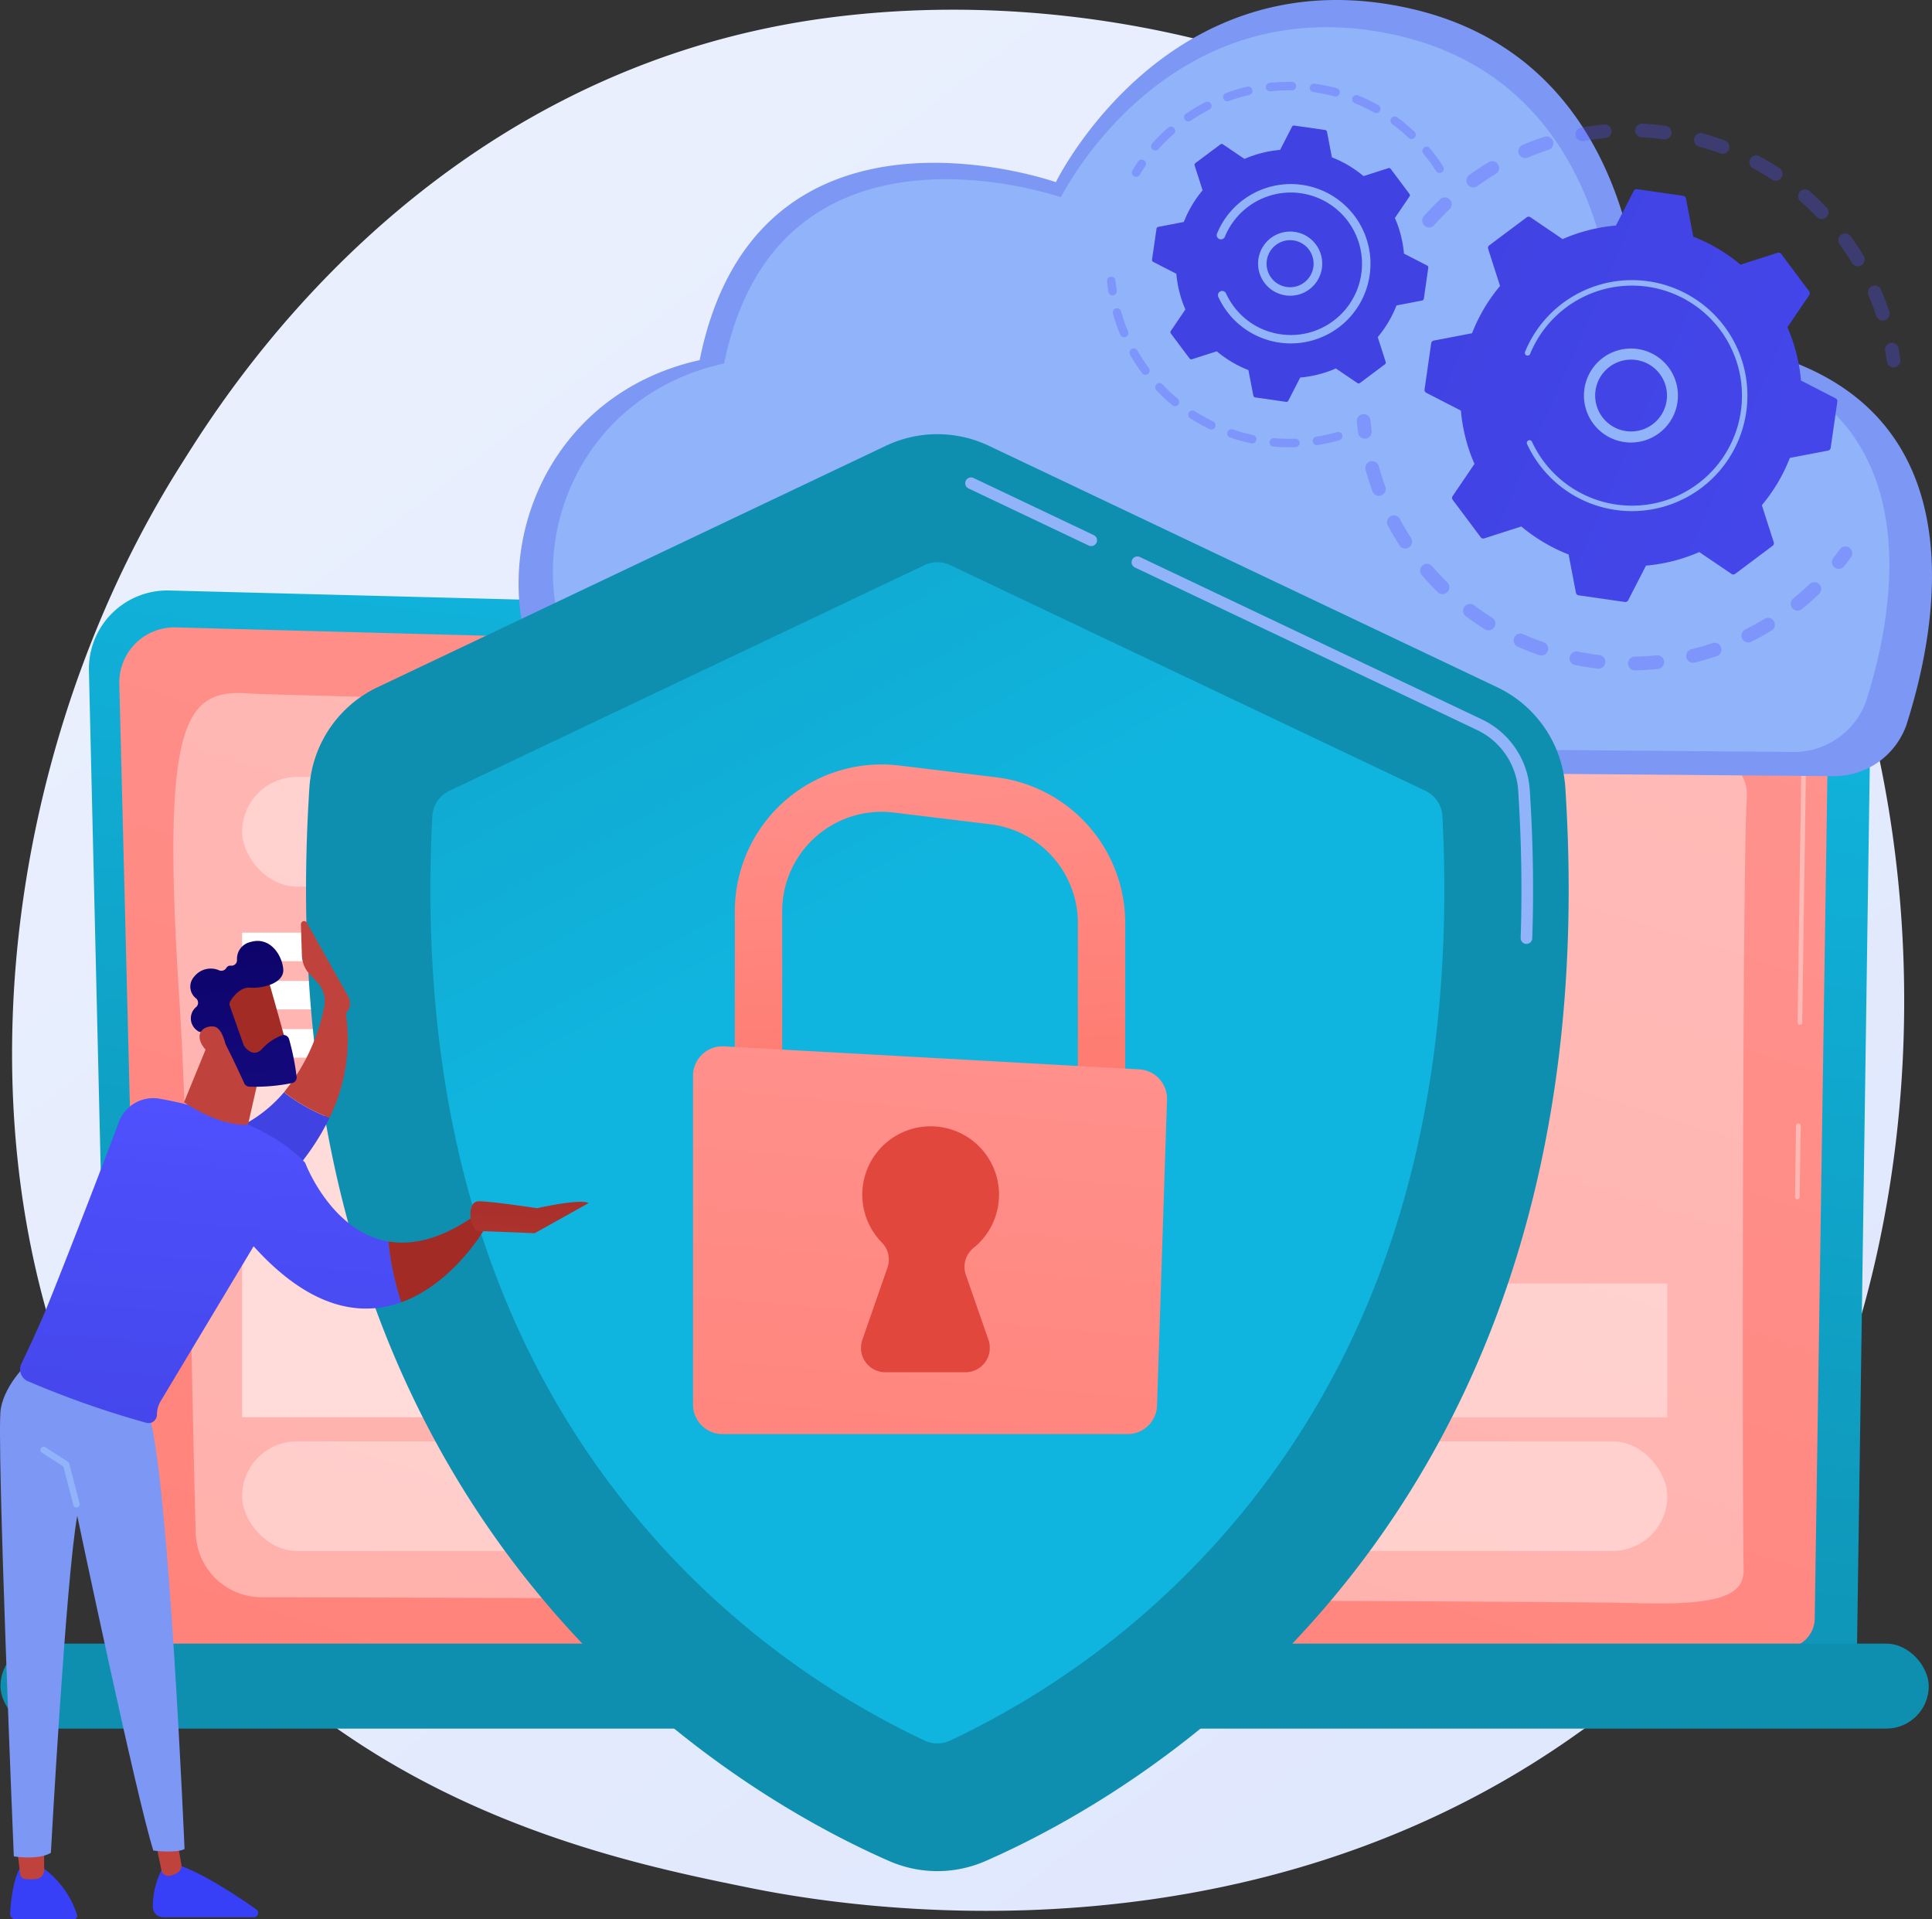 <svg xmlns="http://www.w3.org/2000/svg" xmlns:xlink="http://www.w3.org/1999/xlink" width="234.55" height="233" viewBox="0 0 234.55 233">
  <rect x="0" y="0" width="234.55" height="233" fill="#333333" stroke="none"/>
  <defs>
    <linearGradient id="linear-gradient" x1="1.13" y1="1.295" x2="0.236" y2="0.19" gradientUnits="objectBoundingBox">
      <stop offset="0" stop-color="#dae3fe"/>
      <stop offset="1" stop-color="#e9effd"/>
    </linearGradient>
    <linearGradient id="linear-gradient-2" x1="-0.256" y1="0.932" x2="-0.033" y2="-0.163" gradientUnits="objectBoundingBox">
      <stop offset="0" stop-color="#0f8faf"/>
      <stop offset="1" stop-color="#10b5df"/>
    </linearGradient>
    <linearGradient id="linear-gradient-3" x1="0.234" y1="-0.287" x2="-1.049" y2="2.167" gradientUnits="objectBoundingBox">
      <stop offset="0" stop-color="#ff928e"/>
      <stop offset="1" stop-color="#fe7062"/>
    </linearGradient>
    <linearGradient id="linear-gradient-4" x1="0.507" y1="-0.558" x2="0.577" y2="-11.299" xlink:href="#linear-gradient-2"/>
    <linearGradient id="linear-gradient-5" x1="2.196" y1="-7.686" x2="3.032" y2="-7.686" gradientUnits="objectBoundingBox">
      <stop offset="0" stop-color="#4f52ff"/>
      <stop offset="1" stop-color="#4042e2"/>
    </linearGradient>
    <linearGradient id="linear-gradient-6" x1="63.201" y1="-74.857" x2="64.682" y2="-74.857" xlink:href="#linear-gradient-5"/>
    <linearGradient id="linear-gradient-7" x1="56.37" y1="-83.112" x2="57.14" y2="-83.112" xlink:href="#linear-gradient-5"/>
    <linearGradient id="linear-gradient-8" x1="2.694" y1="-7.639" x2="3.576" y2="-7.639" xlink:href="#linear-gradient-5"/>
    <linearGradient id="linear-gradient-9" x1="80.299" y1="-59.772" x2="81.811" y2="-59.772" xlink:href="#linear-gradient-5"/>
    <linearGradient id="linear-gradient-10" x1="5.39" y1="-2.553" x2="1.914" y2="-4.08" xlink:href="#linear-gradient-5"/>
    <linearGradient id="linear-gradient-11" x1="76.471" y1="-70.518" x2="77.256" y2="-70.518" xlink:href="#linear-gradient-5"/>
    <linearGradient id="linear-gradient-12" x1="3.625" y1="-13.962" x2="4.371" y2="-13.962" xlink:href="#linear-gradient-5"/>
    <linearGradient id="linear-gradient-13" x1="5.215" y1="-9.271" x2="6.3" y2="-9.271" xlink:href="#linear-gradient-5"/>
    <linearGradient id="linear-gradient-14" x1="120.892" y1="-65.476" x2="122.645" y2="-65.476" xlink:href="#linear-gradient-5"/>
    <linearGradient id="linear-gradient-15" x1="8.634" y1="-2.659" x2="3.439" y2="-4.94" xlink:href="#linear-gradient-5"/>
    <linearGradient id="linear-gradient-16" x1="-1.056" y1="-0.119" x2="-0.617" y2="0.805" xlink:href="#linear-gradient-2"/>
    <linearGradient id="linear-gradient-17" x1="-2.98" y1="0.171" x2="-2.849" y2="1.72" xlink:href="#linear-gradient-3"/>
    <linearGradient id="linear-gradient-18" x1="0.564" y1="-0.182" x2="0.198" y2="3.174" xlink:href="#linear-gradient-3"/>
    <linearGradient id="linear-gradient-19" x1="-8.671" y1="0.162" x2="-9.706" y2="0.923" gradientUnits="objectBoundingBox">
      <stop offset="0" stop-color="#e1473d"/>
      <stop offset="1" stop-color="#e9605a"/>
    </linearGradient>
    <linearGradient id="linear-gradient-20" x1="4.119" y1="-47.346" x2="3.122" y2="-43.142" gradientUnits="objectBoundingBox">
      <stop offset="0" stop-color="#53d8ff"/>
      <stop offset="1" stop-color="#3840f7"/>
    </linearGradient>
    <linearGradient id="linear-gradient-21" x1="-19.208" y1="0.5" x2="-18.208" y2="0.5" gradientUnits="objectBoundingBox">
      <stop offset="0" stop-color="#a22b25"/>
      <stop offset="1" stop-color="#c0423c"/>
    </linearGradient>
    <linearGradient id="linear-gradient-22" x1="2.675" y1="-48.467" x2="2.039" y2="-44.087" xlink:href="#linear-gradient-20"/>
    <linearGradient id="linear-gradient-23" x1="-19.314" y1="0.5" x2="-18.314" y2="0.5" xlink:href="#linear-gradient-21"/>
    <linearGradient id="linear-gradient-24" x1="1.519" y1="-1.602" x2="1.326" y2="-1.214" xlink:href="#linear-gradient-5"/>
    <linearGradient id="linear-gradient-25" x1="-16.274" y1="1.427" x2="-14.751" y2="1.427" xlink:href="#linear-gradient-21"/>
    <linearGradient id="linear-gradient-26" x1="-0.787" y1="-0.21" x2="-0.931" y2="1.394" xlink:href="#linear-gradient-5"/>
    <linearGradient id="linear-gradient-27" x1="-3.656" y1="-1.615" x2="-5.94" y2="1.548" xlink:href="#linear-gradient-21"/>
    <linearGradient id="linear-gradient-28" x1="-3.29" y1="-2.795" x2="-5.129" y2="5.663" xlink:href="#linear-gradient-21"/>
    <linearGradient id="linear-gradient-29" x1="3.406" y1="-0.816" x2="2.258" y2="-0.279" xlink:href="#linear-gradient-21"/>
    <linearGradient id="linear-gradient-30" x1="-8.626" y1="14.664" x2="-9.844" y2="15.96" xlink:href="#linear-gradient-21"/>
    <linearGradient id="linear-gradient-31" x1="-3.319" y1="-0.451" x2="-3.222" y2="2.181" gradientUnits="objectBoundingBox">
      <stop offset="0" stop-color="#09005d"/>
      <stop offset="1" stop-color="#1a0f91"/>
    </linearGradient>
    <linearGradient id="linear-gradient-32" x1="-28.307" y1="47.579" x2="-25.606" y2="45.041" xlink:href="#linear-gradient-21"/>
  </defs>
  <g id="Group_3237" data-name="Group 3237" transform="translate(-440.471 -425.472)">
    <path id="Path_6538" data-name="Path 6538" d="M661.2,637.991a83.058,83.058,0,0,1-12.706,10.7c-41.45,29.741-90.5,21.072-100.921,18.954-15.393-3.126-45.146-9.169-66.658-34.466-32.545-38.272-27.477-98.569-2.233-138.372,4.617-7.281,29.009-47.69,78.584-54.17,30-3.922,64.975,3.988,90.3,25.207C700.726,510.382,696.941,600.359,661.2,637.991Z" transform="translate(-16.178 -13.018)" fill="url(#linear-gradient)"/>
    <g id="Group_3221" data-name="Group 3221" transform="translate(440.526 497.156)">
      <g id="Group_3220" data-name="Group 3220" transform="translate(10.738)">
        <path id="Path_6539" data-name="Path 6539" d="M573.455,1418.493a3.787,3.787,0,0,0,3.778,3.774H781.521a3.787,3.787,0,0,0,3.778-3.774l1.7-117.4a6.579,6.579,0,0,0-6.928-5.824L580.418,1290.1a9.52,9.52,0,0,0-9.768,9.737Z" transform="translate(-570.647 -1290.101)" fill="url(#linear-gradient-2)"/>
        <path id="Path_6540" data-name="Path 6540" d="M618,1464.393a3.585,3.585,0,0,0,3.574,3.574H817.411a3.584,3.584,0,0,0,3.574-3.574l1.6-106.575c-.189-6.413-5.812-8.719-9.22-8.582L622.02,1344.1a6.691,6.691,0,0,0-6.864,6.847Z" transform="translate(-611.464 -1339.622)" fill="url(#linear-gradient-3)"/>
        <g id="Group_3219" data-name="Group 3219" transform="translate(138.689 10.249)" opacity="0.37">
          <path id="Path_6541" data-name="Path 6541" d="M3069.179,2079.591h0a.282.282,0,0,1-.277-.286l.127-8.643a.291.291,0,0,1,.286-.277.282.282,0,0,1,.278.286l-.127,8.643A.282.282,0,0,1,3069.179,2079.591Z" transform="translate(-3000.463 -2015.942)" fill="#fff"/>
          <path id="Path_6542" data-name="Path 6542" d="M2312.492,1456.185h0a.281.281,0,0,1-.277-.286l.486-33.1a6.453,6.453,0,0,0-1.849-4.834c-2.253-2.159-5.814-2.049-5.965-2.043l-61.143-1.64a.281.281,0,0,1,.007-.563h.005l61.125,1.64c.145-.007,3.936-.124,6.36,2.2a7,7,0,0,1,2.022,5.244l-.486,33.108A.282.282,0,0,1,2312.492,1456.185Z" transform="translate(-2243.465 -1413.716)" fill="#fff"/>
        </g>
        <path id="Path_6543" data-name="Path 6543" d="M884.981,1546.591c-.205-8.808-.129-86.811.377-93.547s-9.986-8-26.095-8.758-152.019-3.76-155.519-4.043c-7.866-.638-10.9,2.674-8.707,36.643,1.237,19.145,1.571,50.764,2.022,65.291a8.016,8.016,0,0,0,8,7.769c32.706.09,158.057.449,166.4.7C881.062,1550.93,885.062,1550.084,884.981,1546.591Z" transform="translate(-684.088 -1427.733)" fill="#fff" opacity="0.37"/>
      </g>
      <rect id="Rectangle_883" data-name="Rectangle 883" width="234.101" height="10.315" rx="5.158" transform="translate(234.101 138.158) rotate(180)" fill="url(#linear-gradient-4)"/>
      <rect id="Rectangle_884" data-name="Rectangle 884" width="159.44" height="13.309" rx="6.654" transform="translate(29.341 22.636)" fill="#fff" opacity="0.37"/>
      <rect id="Rectangle_885" data-name="Rectangle 885" width="173.016" height="13.309" rx="6.654" transform="translate(29.341 103.288)" fill="#fff" opacity="0.37"/>
      <rect id="Rectangle_886" data-name="Rectangle 886" width="93.428" height="16.237" transform="translate(108.928 84.124)" fill="#fff" opacity="0.37"/>
      <rect id="Rectangle_887" data-name="Rectangle 887" width="73.731" height="3.46" transform="translate(29.341 41.535)" fill="#fff"/>
      <rect id="Rectangle_888" data-name="Rectangle 888" width="73.731" height="3.46" transform="translate(29.341 47.391)" fill="#fff"/>
      <rect id="Rectangle_889" data-name="Rectangle 889" width="73.731" height="3.46" transform="translate(29.341 53.247)" fill="#fff"/>
      <rect id="Rectangle_890" data-name="Rectangle 890" width="73.731" height="41.258" transform="translate(29.341 59.103)" fill="#fff" opacity="0.53"/>
    </g>
    <g id="Group_3222" data-name="Group 3222" transform="translate(503.429 425.472)">
      <path id="Path_6544" data-name="Path 6544" d="M1337.23,466.449a1.058,1.058,0,0,1-1.071-.995c-.11-5.57-1.989-33.229-28.331-39.009-29.327-6.435-42.748,21.143-42.748,21.143s-36.286-12.87-43.245,21.6c-22.752,5.049-28.663,32.524-13.865,45.95a13.268,13.268,0,0,0,8.8,3.366l142.488,1.187a9.325,9.325,0,0,0,9.078-6.2C1372.784,499.6,1378.618,467.346,1337.23,466.449Z" transform="translate(-1199.854 -425.472)" fill="#7d97f4"/>
      <path id="Path_6545" data-name="Path 6545" d="M1380.04,503.552a1.057,1.057,0,0,1-1.071-.993c-.117-5.343-1.977-30.989-26.787-36.366-27.731-6.009-40.421,19.744-40.421,19.744s-34.311-12.018-40.891,20.173c-21.307,4.67-26.994,29.882-13.507,42.546a13.253,13.253,0,0,0,8.954,3.51l134.133,1.1a9.322,9.322,0,0,0,9.085-6.227C1413.717,533.851,1418.681,504.407,1380.04,503.552Z" transform="translate(-1245.92 -461.984)" fill="#91b3fa"/>
    </g>
    <g id="Group_3231" data-name="Group 3231" transform="translate(574.869 435.413)">
      <g id="Group_3226" data-name="Group 3226" transform="translate(30.323 5.066)">
        <g id="Group_3223" data-name="Group 3223" transform="translate(7.94)" opacity="0.3">
          <path id="Path_6546" data-name="Path 6546" d="M2523.275,618.823a.832.832,0,0,1-.011-1.112c.621-.7,1.282-1.392,1.965-2.044a.832.832,0,0,1,1.176.027l.011.012a.831.831,0,0,1-.038,1.164c-.648.62-1.276,1.273-1.867,1.942a.831.831,0,0,1-1.174.073A.764.764,0,0,1,2523.275,618.823Zm5.368-4.863a.9.9,0,0,1-.062-.076.832.832,0,0,1,.187-1.161c.765-.552,1.56-1.078,2.365-1.561a.831.831,0,1,1,.856,1.425c-.765.459-1.521.958-2.247,1.483A.832.832,0,0,1,2528.643,613.959Zm6.306-3.56a.832.832,0,0,1,.287-1.328c.866-.368,1.76-.7,2.655-.994a.831.831,0,1,1,.516,1.581c-.85.277-1.7.595-2.521.944A.832.832,0,0,1,2534.948,610.4Zm6.945-2.061a.832.832,0,0,1,.467-1.381c.928-.165,1.873-.291,2.811-.376a.832.832,0,0,1,.15,1.656c-.89.081-1.789.2-2.67.357A.831.831,0,0,1,2541.893,608.338Zm7.229-.461a.832.832,0,0,1,.652-1.393c.938.045,1.888.131,2.823.256a.831.831,0,1,1-.22,1.648c-.888-.119-1.791-.2-2.683-.243A.829.829,0,0,1,2549.123,607.877Zm7.151,1.15a.831.831,0,0,1,.834-1.364c.907.252,1.814.546,2.7.874a.831.831,0,0,1-.579,1.559c-.839-.312-1.7-.591-2.562-.831A.825.825,0,0,1,2556.274,609.027Zm22.079,21.088a.831.831,0,0,1-.177-.3c-.278-.849-.6-1.7-.949-2.521a.831.831,0,0,1,1.53-.652c.37.867.706,1.761,1,2.654a.832.832,0,0,1-1.4.822Zm-15.365-18.383a.832.832,0,0,1,1.007-1.294c.828.447,1.647.936,2.434,1.453a.831.831,0,1,1-.913,1.39c-.747-.491-1.524-.955-2.311-1.38A.837.837,0,0,1,2562.988,611.731Zm12.345,11.8a.824.824,0,0,1-.1-.134c-.462-.765-.963-1.521-1.489-2.246a.832.832,0,1,1,1.346-.977c.553.763,1.08,1.558,1.566,2.363a.832.832,0,0,1-1.323.993Zm-6.4-7.663a.831.831,0,0,1,1.162-1.187c.706.621,1.4,1.28,2.047,1.961l.012.013a.831.831,0,0,1-1.212,1.138c-.62-.646-1.274-1.272-1.945-1.862A.867.867,0,0,1,2568.93,615.868Z" transform="translate(-2523.056 -606.483)" fill="url(#linear-gradient-5)"/>
          <path id="Path_6547" data-name="Path 6547" d="M3201.119,930.2a.828.828,0,0,1-.211-.45c-.058-.425-.126-.855-.2-1.28a.831.831,0,1,1,1.637-.292c.08.447.151.9.212,1.346a.831.831,0,0,1-1.436.675Z" transform="translate(-3144.512 -900.881)" fill="url(#linear-gradient-6)"/>
        </g>
        <g id="Group_3224" data-name="Group 3224" transform="translate(0 35.263)" opacity="0.3">
          <path id="Path_6548" data-name="Path 6548" d="M3123.226,1228.047a.832.832,0,0,1-.04-1.077c.266-.336.529-.684.782-1.033a.831.831,0,1,1,1.346.976c-.266.367-.543.734-.823,1.088a.831.831,0,0,1-1.168.137A.808.808,0,0,1,3123.226,1228.047Z" transform="translate(-3065.326 -1209.527)" fill="url(#linear-gradient-7)"/>
          <path id="Path_6549" data-name="Path 6549" d="M2447.268,1114.969q-.388-.422-.765-.861a.831.831,0,0,1,1.261-1.084c.58.675,1.186,1.325,1.809,1.938a.832.832,0,1,1-1.167,1.184C2448.02,1115.767,2447.637,1115.37,2447.268,1114.969Zm-3.392-4.378a.824.824,0,0,1-.087-.112c-.5-.779-.98-1.588-1.416-2.4a.831.831,0,1,1,1.467-.783c.414.776.866,1.544,1.345,2.284a.831.831,0,0,1-1.31,1.015Zm7.85,8.4a.832.832,0,0,1,1.11-1.228c.7.526,1.44,1.028,2.188,1.493a.832.832,0,1,1-.879,1.412c-.788-.49-1.563-1.019-2.3-1.573A.826.826,0,0,1,2451.726,1118.995Zm-11.04-14.781a.837.837,0,0,1-.168-.276c-.32-.87-.607-1.764-.853-2.657a.831.831,0,0,1,1.6-.44c.233.848.505,1.7.81,2.523a.832.832,0,0,1-1.393.85Zm17.185,18.384a.832.832,0,0,1,.951-1.323c.8.358,1.63.686,2.462.976a.831.831,0,0,1-.547,1.57c-.876-.305-1.749-.651-2.593-1.027A.829.829,0,0,1,2457.872,1122.6Zm6.787,2.167a.831.831,0,0,1,.776-1.378c.863.174,1.744.314,2.618.415a.831.831,0,1,1-.192,1.652c-.919-.107-1.846-.254-2.754-.437A.827.827,0,0,1,2464.659,1124.765Zm7.1.636a.832.832,0,0,1,.6-1.394c.881-.018,1.771-.073,2.645-.165a.831.831,0,0,1,.173,1.654c-.92.1-1.857.154-2.784.173A.831.831,0,0,1,2471.757,1125.4Zm7.068-.927a.832.832,0,0,1,.414-1.37c.856-.21,1.712-.459,2.545-.74a.831.831,0,1,1,.532,1.575c-.877.3-1.779.558-2.679.78A.831.831,0,0,1,2478.824,1124.474Zm6.694-2.457a.833.833,0,0,1,.24-1.307c.786-.392,1.566-.824,2.318-1.282a.832.832,0,1,1,.866,1.42c-.792.483-1.613.937-2.44,1.35A.832.832,0,0,1,2485.519,1122.017Zm5.987-3.865c-.012-.013-.023-.026-.034-.039a.831.831,0,0,1,.121-1.169c.5-.409,1-.838,1.475-1.276q.259-.238.511-.48a.831.831,0,0,1,1.175.024.822.822,0,0,1-.023,1.175q-.265.255-.537.505c-.5.46-1.023.912-1.552,1.342A.831.831,0,0,1,2491.505,1118.152Z" transform="translate(-2438.612 -1094.557)" fill="url(#linear-gradient-8)"/>
          <path id="Path_6550" data-name="Path 6550" d="M2427.646,1034.524a.827.827,0,0,1-.212-.454c-.059-.446-.109-.9-.15-1.355a.831.831,0,1,1,1.656-.149c.039.43.086.863.142,1.287a.831.831,0,0,1-1.437.671Z" transform="translate(-2427.281 -1031.809)" fill="url(#linear-gradient-9)"/>
        </g>
        <g id="Group_3225" data-name="Group 3225" transform="translate(8.22 7.952)">
          <path id="Path_6551" data-name="Path 6551" d="M2526.426,726.724a.389.389,0,0,0,.207.4l4.206,2.163a20.6,20.6,0,0,0,1.648,6.468l-2.654,3.911a.389.389,0,0,0,.01.451l3.4,4.542a.389.389,0,0,0,.43.137l4.5-1.444a20.6,20.6,0,0,0,5.742,3.4l.889,4.645a.389.389,0,0,0,.326.312l5.616.808a.388.388,0,0,0,.4-.207l2.163-4.206a20.606,20.606,0,0,0,6.468-1.648l3.911,2.654a.388.388,0,0,0,.451-.01l4.542-3.4a.388.388,0,0,0,.137-.43l-1.444-4.5a20.6,20.6,0,0,0,3.4-5.741l4.645-.889a.389.389,0,0,0,.312-.326l.808-5.615a.389.389,0,0,0-.207-.4l-4.206-2.163a20.6,20.6,0,0,0-1.648-6.468l2.654-3.911a.389.389,0,0,0-.01-.451l-3.4-4.542a.388.388,0,0,0-.43-.137l-4.5,1.444a20.6,20.6,0,0,0-5.741-3.4l-.89-4.645a.388.388,0,0,0-.326-.312l-5.615-.808a.389.389,0,0,0-.4.207l-2.163,4.206a20.6,20.6,0,0,0-6.469,1.648l-3.911-2.654a.389.389,0,0,0-.451.011l-4.542,3.4a.389.389,0,0,0-.137.43l1.444,4.5a20.605,20.605,0,0,0-3.4,5.741l-4.646.89a.389.389,0,0,0-.312.326Z" transform="translate(-2526.422 -702.4)" fill="url(#linear-gradient-10)"/>
          <path id="Path_6552" data-name="Path 6552" d="M2761.471,945.508a5.706,5.706,0,1,1,.611.573A5.711,5.711,0,0,1,2761.471,945.508Zm7.426-6.81a4.423,4.423,0,0,0-.473-.444,4.359,4.359,0,1,0,.473.444Z" transform="translate(-2740.609 -916.588)" fill="#91b3fa"/>
          <path id="Path_6553" data-name="Path 6553" d="M2676.066,859.261a14.266,14.266,0,0,1-.921-1.109h0q-.137-.183-.268-.37a14.1,14.1,0,0,1-1.137-1.936l-.013-.027-.037-.078c-.024-.051-.048-.1-.071-.153a.333.333,0,0,1,.6-.277,13.371,13.371,0,0,0,13.169,7.754,13.274,13.274,0,0,0,6.982-2.621,13.521,13.521,0,0,0,1.058-.878,13.357,13.357,0,0,0-17.064-20.508,13.369,13.369,0,0,0-4.357,5.625.329.329,0,0,1-.082.119.333.333,0,0,1-.533-.371,13.984,13.984,0,0,1,3.478-5,14.023,14.023,0,0,1,20.723,1.913,14.026,14.026,0,0,1-1.713,18.706q-.528.485-1.11.922a14.025,14.025,0,0,1-18.707-1.715Z" transform="translate(-2661.187 -824.68)" fill="#91b3fa"/>
        </g>
      </g>
      <g id="Group_3230" data-name="Group 3230" transform="translate(0 0)">
        <g id="Group_3227" data-name="Group 3227" transform="translate(3.013)" opacity="0.3">
          <path id="Path_6554" data-name="Path 6554" d="M2098.018,660.812a.513.513,0,0,1-.062-.612c.225-.374.464-.745.711-1.1a.514.514,0,0,1,.847.581c-.235.343-.463.7-.678,1.054a.514.514,0,0,1-.705.175A.521.521,0,0,1,2098.018,660.812Z" transform="translate(-2097.882 -649.462)" fill="url(#linear-gradient-11)"/>
          <path id="Path_6555" data-name="Path 6555" d="M2126.235,553.545a.513.513,0,0,1-.006-.688,22.225,22.225,0,0,1,1.583-1.612q.174-.16.353-.318a.532.532,0,0,1,.725.046.514.514,0,0,1-.045.725q-.171.151-.338.3a21.264,21.264,0,0,0-1.51,1.537.514.514,0,0,1-.725.044C2126.26,553.57,2126.247,553.558,2126.235,553.545Zm4-3.525a.556.556,0,0,1-.046-.058.514.514,0,0,1,.134-.714,22.265,22.265,0,0,1,2.345-1.4.514.514,0,1,1,.472.912,21.262,21.262,0,0,0-2.238,1.339A.513.513,0,0,1,2130.236,550.02Zm4.736-2.45a.522.522,0,0,1-.1-.17.514.514,0,0,1,.3-.659,22.153,22.153,0,0,1,2.62-.784.514.514,0,0,1,.233,1,21.06,21.06,0,0,0-2.5.748A.514.514,0,0,1,2134.972,547.57Zm5.193-1.211a.513.513,0,0,1,.324-.858,22.281,22.281,0,0,1,2.732-.12.514.514,0,0,1-.019,1.027,21.209,21.209,0,0,0-2.6.114A.513.513,0,0,1,2140.165,546.36Zm5.331.095a.514.514,0,0,1,.45-.856,22.454,22.454,0,0,1,2.677.547.513.513,0,0,1-.267.992,21.389,21.389,0,0,0-2.554-.522A.513.513,0,0,1,2145.5,546.455Zm5.146,1.386a.514.514,0,0,1,.571-.824,22.105,22.105,0,0,1,2.462,1.184.514.514,0,0,1-.5.9,21.062,21.062,0,0,0-2.348-1.128A.513.513,0,0,1,2150.643,547.84Zm4.65,2.6a.514.514,0,0,1,.683-.761,22.238,22.238,0,0,1,2.1,1.753.514.514,0,0,1-.706.747,21.129,21.129,0,0,0-2-1.672A.52.52,0,0,1,2155.292,550.441Zm5.445,5.825a.492.492,0,0,1-.055-.072,21.309,21.309,0,0,0-1.321-1.844c-.071-.09-.142-.178-.214-.264a.514.514,0,0,1,.068-.723.508.508,0,0,1,.723.068c.076.093.152.186.227.28a22.389,22.389,0,0,1,1.383,1.931.513.513,0,0,1-.811.624Z" transform="translate(-2123.761 -545.379)" fill="url(#linear-gradient-12)"/>
        </g>
        <g id="Group_3228" data-name="Group 3228" transform="translate(0 23.621)" opacity="0.3">
          <path id="Path_6556" data-name="Path 6556" d="M2075.315,886.857a.514.514,0,0,1,.752-.7,21.218,21.218,0,0,0,1.869,1.755.514.514,0,0,1-.656.79,22.343,22.343,0,0,1-1.96-1.84Zm-1.685-2.016a.552.552,0,0,1-.035-.043,22.467,22.467,0,0,1-1.466-2.254.514.514,0,0,1,.893-.507,21.457,21.457,0,0,0,1.4,2.151.514.514,0,0,1-.791.653Zm5.719,5.365a.513.513,0,0,1,.655-.78,21.345,21.345,0,0,0,2.239,1.251.514.514,0,0,1-.446.925,22.3,22.3,0,0,1-2.347-1.312A.519.519,0,0,1,2079.349,890.207Zm-8.306-9.93a.51.51,0,0,1-.1-.151,22.044,22.044,0,0,1-.879-2.543.514.514,0,1,1,.99-.275,21.088,21.088,0,0,0,.838,2.425.513.513,0,0,1-.852.544Zm13.03,12.2a.514.514,0,0,1,.543-.834,21.127,21.127,0,0,0,2.473.676.514.514,0,0,1-.21,1.006,22.336,22.336,0,0,1-2.594-.709A.514.514,0,0,1,2084.073,892.482Zm5.132,1.076a.514.514,0,0,1,.422-.859,21.462,21.462,0,0,0,2.564.066.513.513,0,1,1,.036,1.026,22.441,22.441,0,0,1-2.688-.068A.512.512,0,0,1,2089.2,893.558Zm5.242-.185a.508.508,0,0,1-.129-.267.513.513,0,0,1,.427-.587,20.993,20.993,0,0,0,2.505-.552.514.514,0,1,1,.282.988,22.2,22.2,0,0,1-2.627.579A.513.513,0,0,1,2094.447,893.373Z" transform="translate(-2069.344 -873.065)" fill="url(#linear-gradient-13)"/>
          <path id="Path_6557" data-name="Path 6557" d="M2061.825,832.427a.512.512,0,0,1-.13-.271c-.065-.435-.117-.873-.156-1.3a.514.514,0,0,1,1.023-.092c.037.41.087.829.149,1.244a.514.514,0,0,1-.886.423Z" transform="translate(-2061.537 -830.292)" fill="url(#linear-gradient-14)"/>
        </g>
        <g id="Group_3229" data-name="Group 3229" transform="translate(5.458 5.304)">
          <path id="Path_6558" data-name="Path 6558" d="M2127.368,625.624a.26.26,0,0,0,.139.268l2.814,1.447a13.8,13.8,0,0,0,1.1,4.328l-1.776,2.617a.261.261,0,0,0,.007.3l2.275,3.039a.26.26,0,0,0,.288.092l3.012-.966a13.782,13.782,0,0,0,3.842,2.278l.6,3.108a.26.26,0,0,0,.218.209l3.758.541a.26.26,0,0,0,.268-.139l1.447-2.815a13.781,13.781,0,0,0,4.328-1.1l2.617,1.776a.26.26,0,0,0,.3-.007l3.039-2.275a.26.26,0,0,0,.092-.288l-.966-3.012a13.772,13.772,0,0,0,2.278-3.842l3.109-.6a.261.261,0,0,0,.209-.218l.54-3.758a.259.259,0,0,0-.138-.268l-2.815-1.447a13.779,13.779,0,0,0-1.1-4.328l1.776-2.617a.26.26,0,0,0-.007-.3l-2.275-3.039a.26.26,0,0,0-.288-.092l-3.012.966a13.781,13.781,0,0,0-3.842-2.278l-.595-3.108a.26.26,0,0,0-.219-.209l-3.757-.541a.26.26,0,0,0-.269.138l-1.447,2.814a13.787,13.787,0,0,0-4.328,1.1l-2.617-1.776a.26.26,0,0,0-.3.007l-3.039,2.275a.26.26,0,0,0-.092.288l.966,3.012a13.787,13.787,0,0,0-2.278,3.842l-3.108.6a.26.26,0,0,0-.208.218Z" transform="translate(-2127.365 -609.348)" fill="url(#linear-gradient-15)"/>
          <path id="Path_6559" data-name="Path 6559" d="M2283.814,771.309a3.894,3.894,0,1,1,.42.394A3.975,3.975,0,0,1,2283.814,771.309Zm4.97-4.556a2.9,2.9,0,0,0-.306-.287,2.857,2.857,0,0,0-3.6,4.44h0a2.857,2.857,0,0,0,3.9-4.153Z" transform="translate(-2269.908 -751.915)" fill="#91b3fa"/>
          <path id="Path_6560" data-name="Path 6560" d="M2224.06,711.219q-.33-.359-.628-.757a9.735,9.735,0,0,1-1.016-1.689l-.037-.08a.514.514,0,0,1,.118-.592.52.52,0,0,1,.134-.089.515.515,0,0,1,.681.253,8.668,8.668,0,0,0,.941,1.582h0l.061.081a8.56,8.56,0,0,0,3.318,2.63,8.7,8.7,0,0,0,2.234.655l.019,0,.058.008a8.592,8.592,0,0,0,6.413-1.636,8.859,8.859,0,0,0,.685-.568,8.647,8.647,0,1,0-13.867-9.635.507.507,0,0,1-.128.183.513.513,0,0,1-.823-.573,9.649,9.649,0,0,1,2.4-3.446q.361-.332.756-.628a9.674,9.674,0,0,1,12.359,14.853,9.82,9.82,0,0,1-.765.636A9.688,9.688,0,0,1,2224.06,711.219Z" transform="translate(-2214.325 -687.89)" fill="#91b3fa"/>
        </g>
      </g>
    </g>
    <g id="Group_3236" data-name="Group 3236" transform="translate(440.471 478.178)">
      <g id="Group_3233" data-name="Group 3233" transform="translate(37.154)">
        <path id="Path_6561" data-name="Path 6561" d="M889.018,1104.094a14.541,14.541,0,0,1,8.281-12.185l61.71-29.308a14.557,14.557,0,0,1,12.49,0l61.71,29.308a14.541,14.541,0,0,1,8.281,12.185c5.788,89.475-51.581,122.075-70.388,130.311a14.575,14.575,0,0,1-11.7,0C940.6,1226.17,883.23,1193.569,889.018,1104.094Z" transform="translate(-888.61 -1061.193)" fill="#0f8faf"/>
        <path id="Path_6562" data-name="Path 6562" d="M1869.151,1132.853a.7.7,0,0,1-.3-.068l-14.581-6.925a.7.7,0,0,1,.6-1.271l14.581,6.925a.7.7,0,0,1-.3,1.34Z" transform="translate(-1773.839 -1119.27)" fill="#91b3fa"/>
        <path id="Path_6563" data-name="Path 6563" d="M2145.417,1287.254h-.024a.7.7,0,0,1-.68-.727c.194-5.767.092-11.782-.3-17.878a8.8,8.8,0,0,0-5.017-7.373l-41.513-19.716a.7.7,0,0,1,.6-1.271L2140,1260a10.214,10.214,0,0,1,5.818,8.554c.4,6.141.5,12.2.3,18.016A.7.7,0,0,1,2145.417,1287.254Z" transform="translate(-1997.254 -1225.377)" fill="#91b3fa"/>
        <path id="Path_6564" data-name="Path 6564" d="M1070.96,1279.559a3.635,3.635,0,0,1,2.069-3.1l57.688-27.4a3.629,3.629,0,0,1,3.113,0l57.688,27.4a3.634,3.634,0,0,1,2.069,3.1c1.706,33.377-6,61.225-22.93,82.81a102.336,102.336,0,0,1-36.848,29.389,3.637,3.637,0,0,1-3.071,0,102.338,102.338,0,0,1-36.848-29.389C1076.964,1340.784,1069.254,1312.935,1070.96,1279.559Z" transform="translate(-1055.629 -1233.165)" fill="url(#linear-gradient-16)"/>
        <g id="Group_3232" data-name="Group 3232" transform="translate(46.982 40.093)">
          <path id="Path_6565" data-name="Path 6565" d="M1558.131,1586.941h5.75v-22.912a17.837,17.837,0,0,0-15.67-17.69l-11.756-1.429a17.82,17.82,0,0,0-19.97,17.69v20h5.75v-20a12.071,12.071,0,0,1,13.527-11.982l11.756,1.429a12.082,12.082,0,0,1,10.614,11.982Z" transform="translate(-1511.411 -1544.78)" fill="url(#linear-gradient-17)"/>
          <path id="Path_6566" data-name="Path 6566" d="M1509.458,1960.314l-50.4-2.792a3.572,3.572,0,0,0-3.769,3.566v39.927a3.572,3.572,0,0,0,3.572,3.572h49.189a3.572,3.572,0,0,0,3.57-3.455L1512.83,1964A3.571,3.571,0,0,0,1509.458,1960.314Z" transform="translate(-1455.289 -1923.298)" fill="url(#linear-gradient-18)"/>
          <path id="Path_6567" data-name="Path 6567" d="M1701.371,2100.433l3.05-8.77a2.937,2.937,0,0,0-.667-3.028,8.3,8.3,0,1,1,11.14.62,2.96,2.96,0,0,0-.962,3.271l2.751,7.908a2.959,2.959,0,0,1-2.8,3.931h-9.722A2.959,2.959,0,0,1,1701.371,2100.433Z" transform="translate(-1680.817 -2030.581)" fill="url(#linear-gradient-19)"/>
        </g>
      </g>
      <g id="Group_3235" data-name="Group 3235" transform="translate(0 59.114)">
        <path id="Path_6568" data-name="Path 6568" d="M456.4,3158.035s-.905,1.427-1.133,5.422a.651.651,0,0,0,.646.689h7.08a.417.417,0,0,0,.4-.549,11.33,11.33,0,0,0-4.468-5.932Z" transform="translate(-454.039 -3042.967)" fill="url(#linear-gradient-20)"/>
        <path id="Path_6569" data-name="Path 6569" d="M465.233,3125.358l.4,3.358a.631.631,0,0,0,.551.555,5.557,5.557,0,0,0,1.5-.014,1.036,1.036,0,0,0,.855-1.028v-3.242Z" transform="translate(-463.18 -3012.997)" fill="url(#linear-gradient-21)"/>
        <path id="Path_6570" data-name="Path 6570" d="M665.566,3157.665a9.887,9.887,0,0,0-1.326,5,1.251,1.251,0,0,0,1.258,1.223h11a.526.526,0,0,0,.3-.958c-2.081-1.461-6.171-4.191-9.129-5.264Z" transform="translate(-645.687 -3042.967)" fill="url(#linear-gradient-22)"/>
        <path id="Path_6571" data-name="Path 6571" d="M666.581,3096.107l.854,4.147a.855.855,0,0,0,1.012.673,3.1,3.1,0,0,0,.967-.4.982.982,0,0,0,.438-1l-.883-5.024Z" transform="translate(-647.835 -2985.035)" fill="url(#linear-gradient-23)"/>
        <path id="Path_6572" data-name="Path 6572" d="M444.093,2418.459s-2.97,2.618-3.529,5.769,1.584,54.353,1.584,54.353,2.97.494,4.5-.434c0,0,1.816-33.23,3.2-40.909,0,0,7.238,34.422,9.244,40.642,0,0,2.861.348,3.784-.2,0,0-1.9-44.621-4.279-52.554Z" transform="translate(-440.471 -2365.046)" fill="#7d97f4"/>
        <path id="Path_6573" data-name="Path 6573" d="M504.036,2551.223a.4.4,0,0,0,.1-.013.393.393,0,0,0,.281-.479l-1.262-4.839a.393.393,0,0,0-.168-.232l-2.726-1.749a.393.393,0,0,0-.424.662l2.6,1.666,1.223,4.69A.393.393,0,0,0,504.036,2551.223Z" transform="translate(-494.75 -2480.04)" fill="#91b3fa"/>
        <path id="Path_6574" data-name="Path 6574" d="M631.386,2029.408c-11.621,4.728-13.365,8.514-13.365,8.514l9.648,5.743s10.847-5.772,15.63-15.8a21.485,21.485,0,0,1-5.524-3.1A16.552,16.552,0,0,1,631.386,2029.408Z" transform="translate(-603.301 -2003.989)" fill="url(#linear-gradient-24)"/>
        <path id="Path_6575" data-name="Path 6575" d="M859.07,1774.4a.383.383,0,0,0-.717.2l.117,3.758a3.546,3.546,0,0,0,.7,2.01l1.4,1.514a3.42,3.42,0,0,1,.609,2.744,23.8,23.8,0,0,1-4.878,10.351,21.485,21.485,0,0,0,5.524,3.1,21.563,21.563,0,0,0,1.981-12.688,1.673,1.673,0,0,0,.3-2.017Z" transform="translate(-821.822 -1774.208)" fill="url(#linear-gradient-25)"/>
        <path id="Path_6576" data-name="Path 6576" d="M504.525,2041.232c-4.4-4.743-12.785-6.885-17.639-7.766a4.453,4.453,0,0,0-4.976,2.823c-2.184,5.872-8.125,21.148-9.277,23.774-.945,2.154-1.931,4.258-2.558,5.573a1.579,1.579,0,0,0,.737,2.1,115.456,115.456,0,0,0,14.411,5.064,1.022,1.022,0,0,0,1.308-.984,3.2,3.2,0,0,1,.455-1.643l11.283-18.8c7.032,7.8,13.191,8.51,17.922,6.8a35.586,35.586,0,0,1-1.566-7.389C507.636,2049.593,504.525,2041.232,504.525,2041.232Z" transform="translate(-467.479 -2011.905)" fill="url(#linear-gradient-26)"/>
        <path id="Path_6577" data-name="Path 6577" d="M1020.687,2208.844l-1.261-1.682c-4.083,2.8-7.5,3.469-10.291,2.99a35.577,35.577,0,0,0,1.566,7.389C1016.933,2215.293,1020.687,2208.844,1020.687,2208.844Z" transform="translate(-961.989 -2171.267)" fill="url(#linear-gradient-27)"/>
        <path id="Path_6578" data-name="Path 6578" d="M1130.032,2187.947l7.106.277,6.542-3.654c-.939-.589-6.25.615-6.25.615s-5.552-.839-7.054-.842c-1.248,0-1.07,1.793-.973,2.4.02.124.036.2.036.2Z" transform="translate(-1072.223 -2150.34)" fill="url(#linear-gradient-28)"/>
        <path id="Path_6579" data-name="Path 6579" d="M713.61,1929.209l-3.749,9.149s4.308,2.982,7.774,2.7l1.871-8.226Z" transform="translate(-687.527 -1916.358)" fill="url(#linear-gradient-29)"/>
        <g id="Group_3234" data-name="Group 3234" transform="translate(23.096 2.386)">
          <path id="Path_6580" data-name="Path 6580" d="M758.879,1848.033c.086.122,2.712,9.61,2.712,9.61l-5.45,1.385-3.825-8.623S757.441,1846,758.879,1848.033Z" transform="translate(-749.557 -1843.806)" fill="url(#linear-gradient-30)"/>
          <path id="Path_6581" data-name="Path 6581" d="M723.855,1810.9l1.658,4.7a.686.686,0,0,0,.086.168c.225.32,1.08,1.363,2.094.423a6.259,6.259,0,0,1,2.56-1.756.7.7,0,0,1,.792.5,30.051,30.051,0,0,1,.916,4.578.694.694,0,0,1-.564.748,22.43,22.43,0,0,1-5.205.433.7.7,0,0,1-.586-.4c-.519-1.135-2.11-4.577-2.7-5.468-.555-.836-1.917-.812-2.488-.762a.684.684,0,0,1-.513-.168,1.8,1.8,0,0,1-.113-2.894.7.7,0,0,0-.016-1,1.807,1.807,0,0,1-.232-2.685,2.549,2.549,0,0,1,3.043-.728.7.7,0,0,0,.838-.309.55.55,0,0,1,.568-.266.685.685,0,0,0,.731-.7,2.078,2.078,0,0,1,1.6-2.168c2.381-.741,3.865,1.559,4.012,3.275s-2.48,2.373-4.024,2.257c-1.174-.088-2.046,1.076-2.4,1.639A.69.69,0,0,0,723.855,1810.9Z" transform="translate(-719.044 -1802.988)" fill="url(#linear-gradient-31)"/>
          <path id="Path_6582" data-name="Path 6582" d="M735.994,1931.487s-.385-2.979-1.624-3.125-2.446.873-1.214,2.545C734.689,1932.987,735.994,1931.487,735.994,1931.487Z" transform="translate(-731.513 -1917.955)" fill="url(#linear-gradient-32)"/>
        </g>
      </g>
    </g>
  </g>
</svg>
